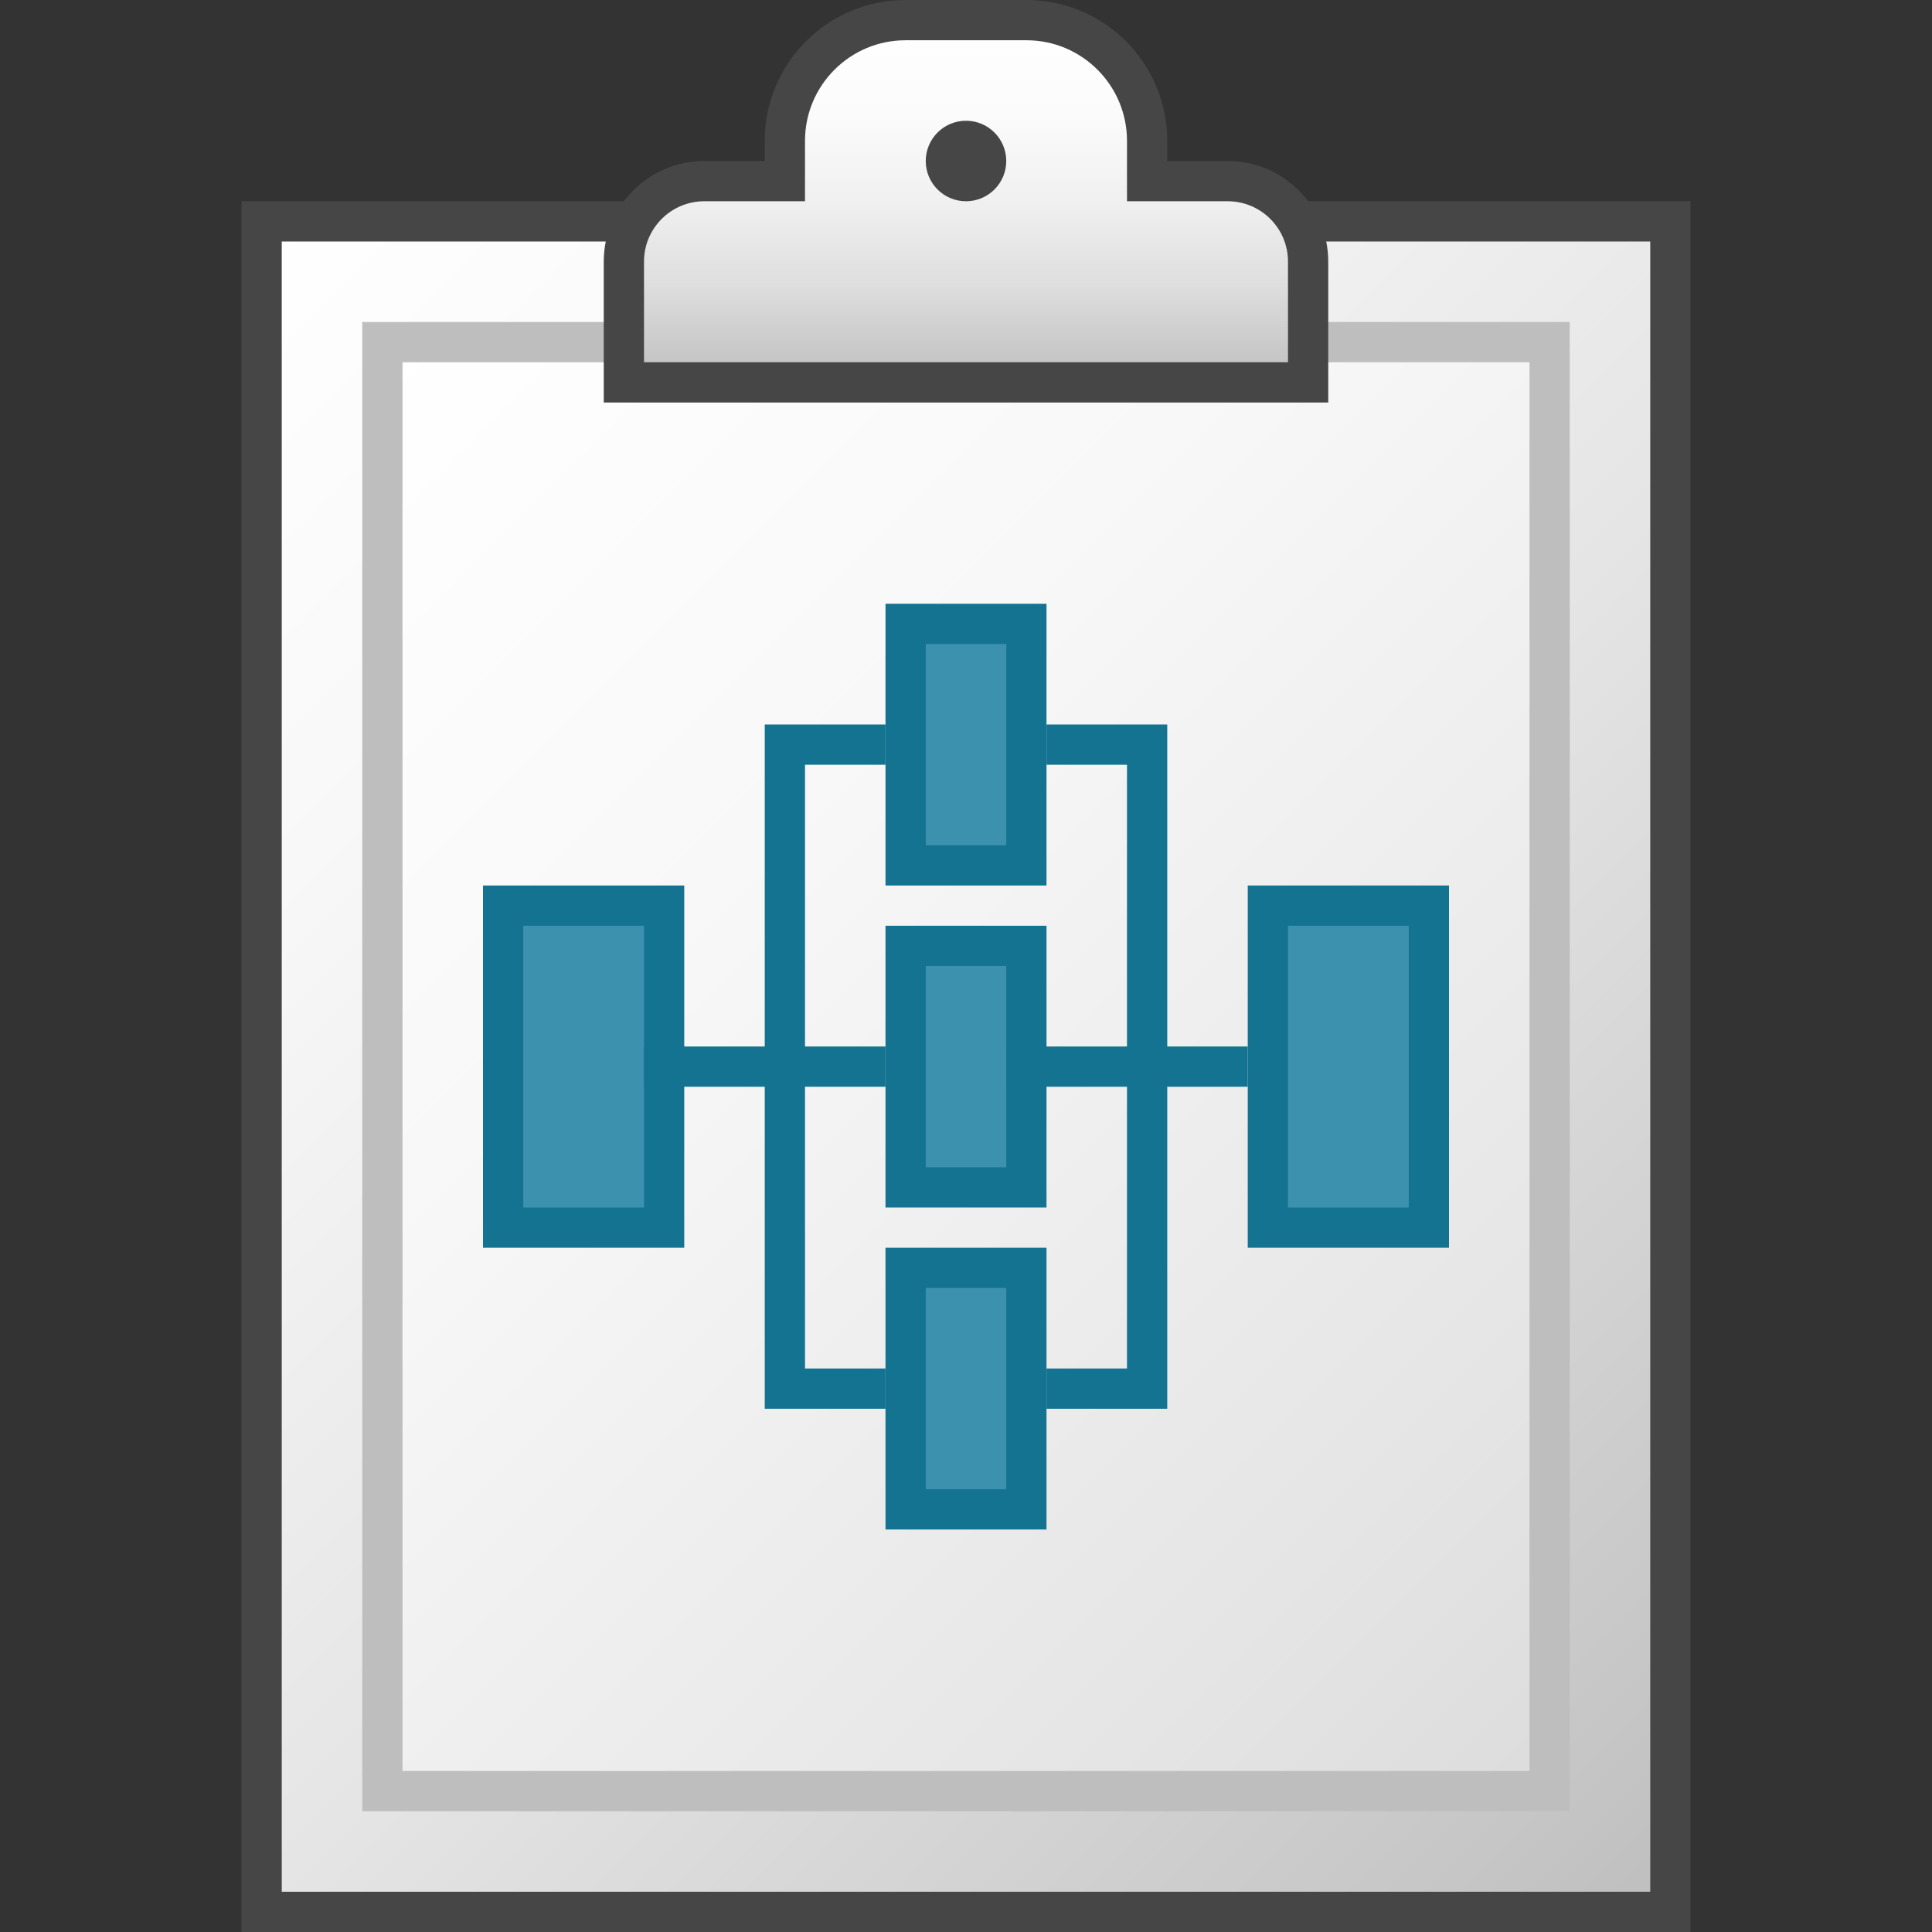 <svg version="1.1" id="Layer_1" xmlns="http://www.w3.org/2000/svg" xmlns:xlink="http://www.w3.org/1999/xlink" x="0px" y="0px"
	 viewBox="0 0 48 48" enable-background="new 0 0 48 48" xml:space="preserve">
<rect x="0" y="0" width="48" height="48" fill="#333333" stroke="none"/>
<linearGradient id="SVGID_1_" gradientUnits="userSpaceOnUse" x1="4.75" y1="7.25" x2="43.25" y2="45.75">
	<stop  offset="0" style="stop-color:#FFFFFF"/>
	<stop  offset="0.221" style="stop-color:#F8F8F8"/>
	<stop  offset="0.541" style="stop-color:#E5E5E5"/>
	<stop  offset="0.92" style="stop-color:#C6C6C6"/>
	<stop  offset="1" style="stop-color:#BEBEBE"/>
</linearGradient>
<rect x="6.5" y="5.5" fill="url(#SVGID_1_)" stroke="#464646" stroke-miterlimit="10" width="35" height="42"/>
<linearGradient id="SVGID_2_" gradientUnits="userSpaceOnUse" x1="7.75" y1="10.25" x2="40.25" y2="42.75">
	<stop  offset="0" style="stop-color:#FFFFFF"/>
	<stop  offset="0.336" style="stop-color:#F8F8F8"/>
	<stop  offset="0.82" style="stop-color:#E5E5E5"/>
	<stop  offset="1" style="stop-color:#DCDCDC"/>
</linearGradient>
<rect x="9.5" y="8.5" fill="url(#SVGID_2_)" stroke="#BEBEBE" stroke-miterlimit="10" width="29" height="36"/>
<linearGradient id="SVGID_3_" gradientUnits="userSpaceOnUse" x1="24" y1="9.5" x2="24" y2="0.5">
	<stop  offset="0" style="stop-color:#BEBEBE"/>
	<stop  offset="0.045" style="stop-color:#C4C4C4"/>
	<stop  offset="0.268" style="stop-color:#DEDEDE"/>
	<stop  offset="0.497" style="stop-color:#F0F0F0"/>
	<stop  offset="0.736" style="stop-color:#FBFBFB"/>
	<stop  offset="1" style="stop-color:#FFFFFF"/>
</linearGradient>
<path fill="url(#SVGID_3_)" stroke="#464646" stroke-miterlimit="10" d="M30.5,4.5h-2v-1c0-1.657-1.343-3-3-3h-3
	c-1.657,0-3,1.343-3,3v1h-2c-1.105,0-2,0.895-2,2v3h17v-3C32.5,5.395,31.605,4.5,30.5,4.5z"/>
<circle fill="#464646" cx="24" cy="4" r="1"/>
<rect x="22.5" y="15.5" fill="#3C91AF" stroke="#147391" stroke-miterlimit="10" width="3" height="6"/>
<rect x="22.5" y="23.5" fill="#3C91AF" stroke="#147391" stroke-miterlimit="10" width="3" height="6"/>
<rect x="12.5" y="22.5" fill="#3C91AF" stroke="#147391" stroke-miterlimit="10" width="4" height="8"/>
<rect x="31.5" y="22.5" fill="#3C91AF" stroke="#147391" stroke-miterlimit="10" width="4" height="8"/>
<rect x="22.5" y="31.5" fill="#3C91AF" stroke="#147391" stroke-miterlimit="10" width="3" height="6"/>
<line fill="none" stroke="#147391" stroke-miterlimit="10" x1="16" y1="26.5" x2="22" y2="26.5"/>
<line fill="none" stroke="#147391" stroke-miterlimit="10" x1="25" y1="26.5" x2="31" y2="26.5"/>
<polyline fill="none" stroke="#147391" stroke-miterlimit="10" points="26,18.5 28.5,18.5 28.5,34.5 26,34.5 "/>
<polyline fill="none" stroke="#147391" stroke-miterlimit="10" points="22,18.5 19.5,18.5 19.5,34.5 22,34.5 "/>
</svg>
